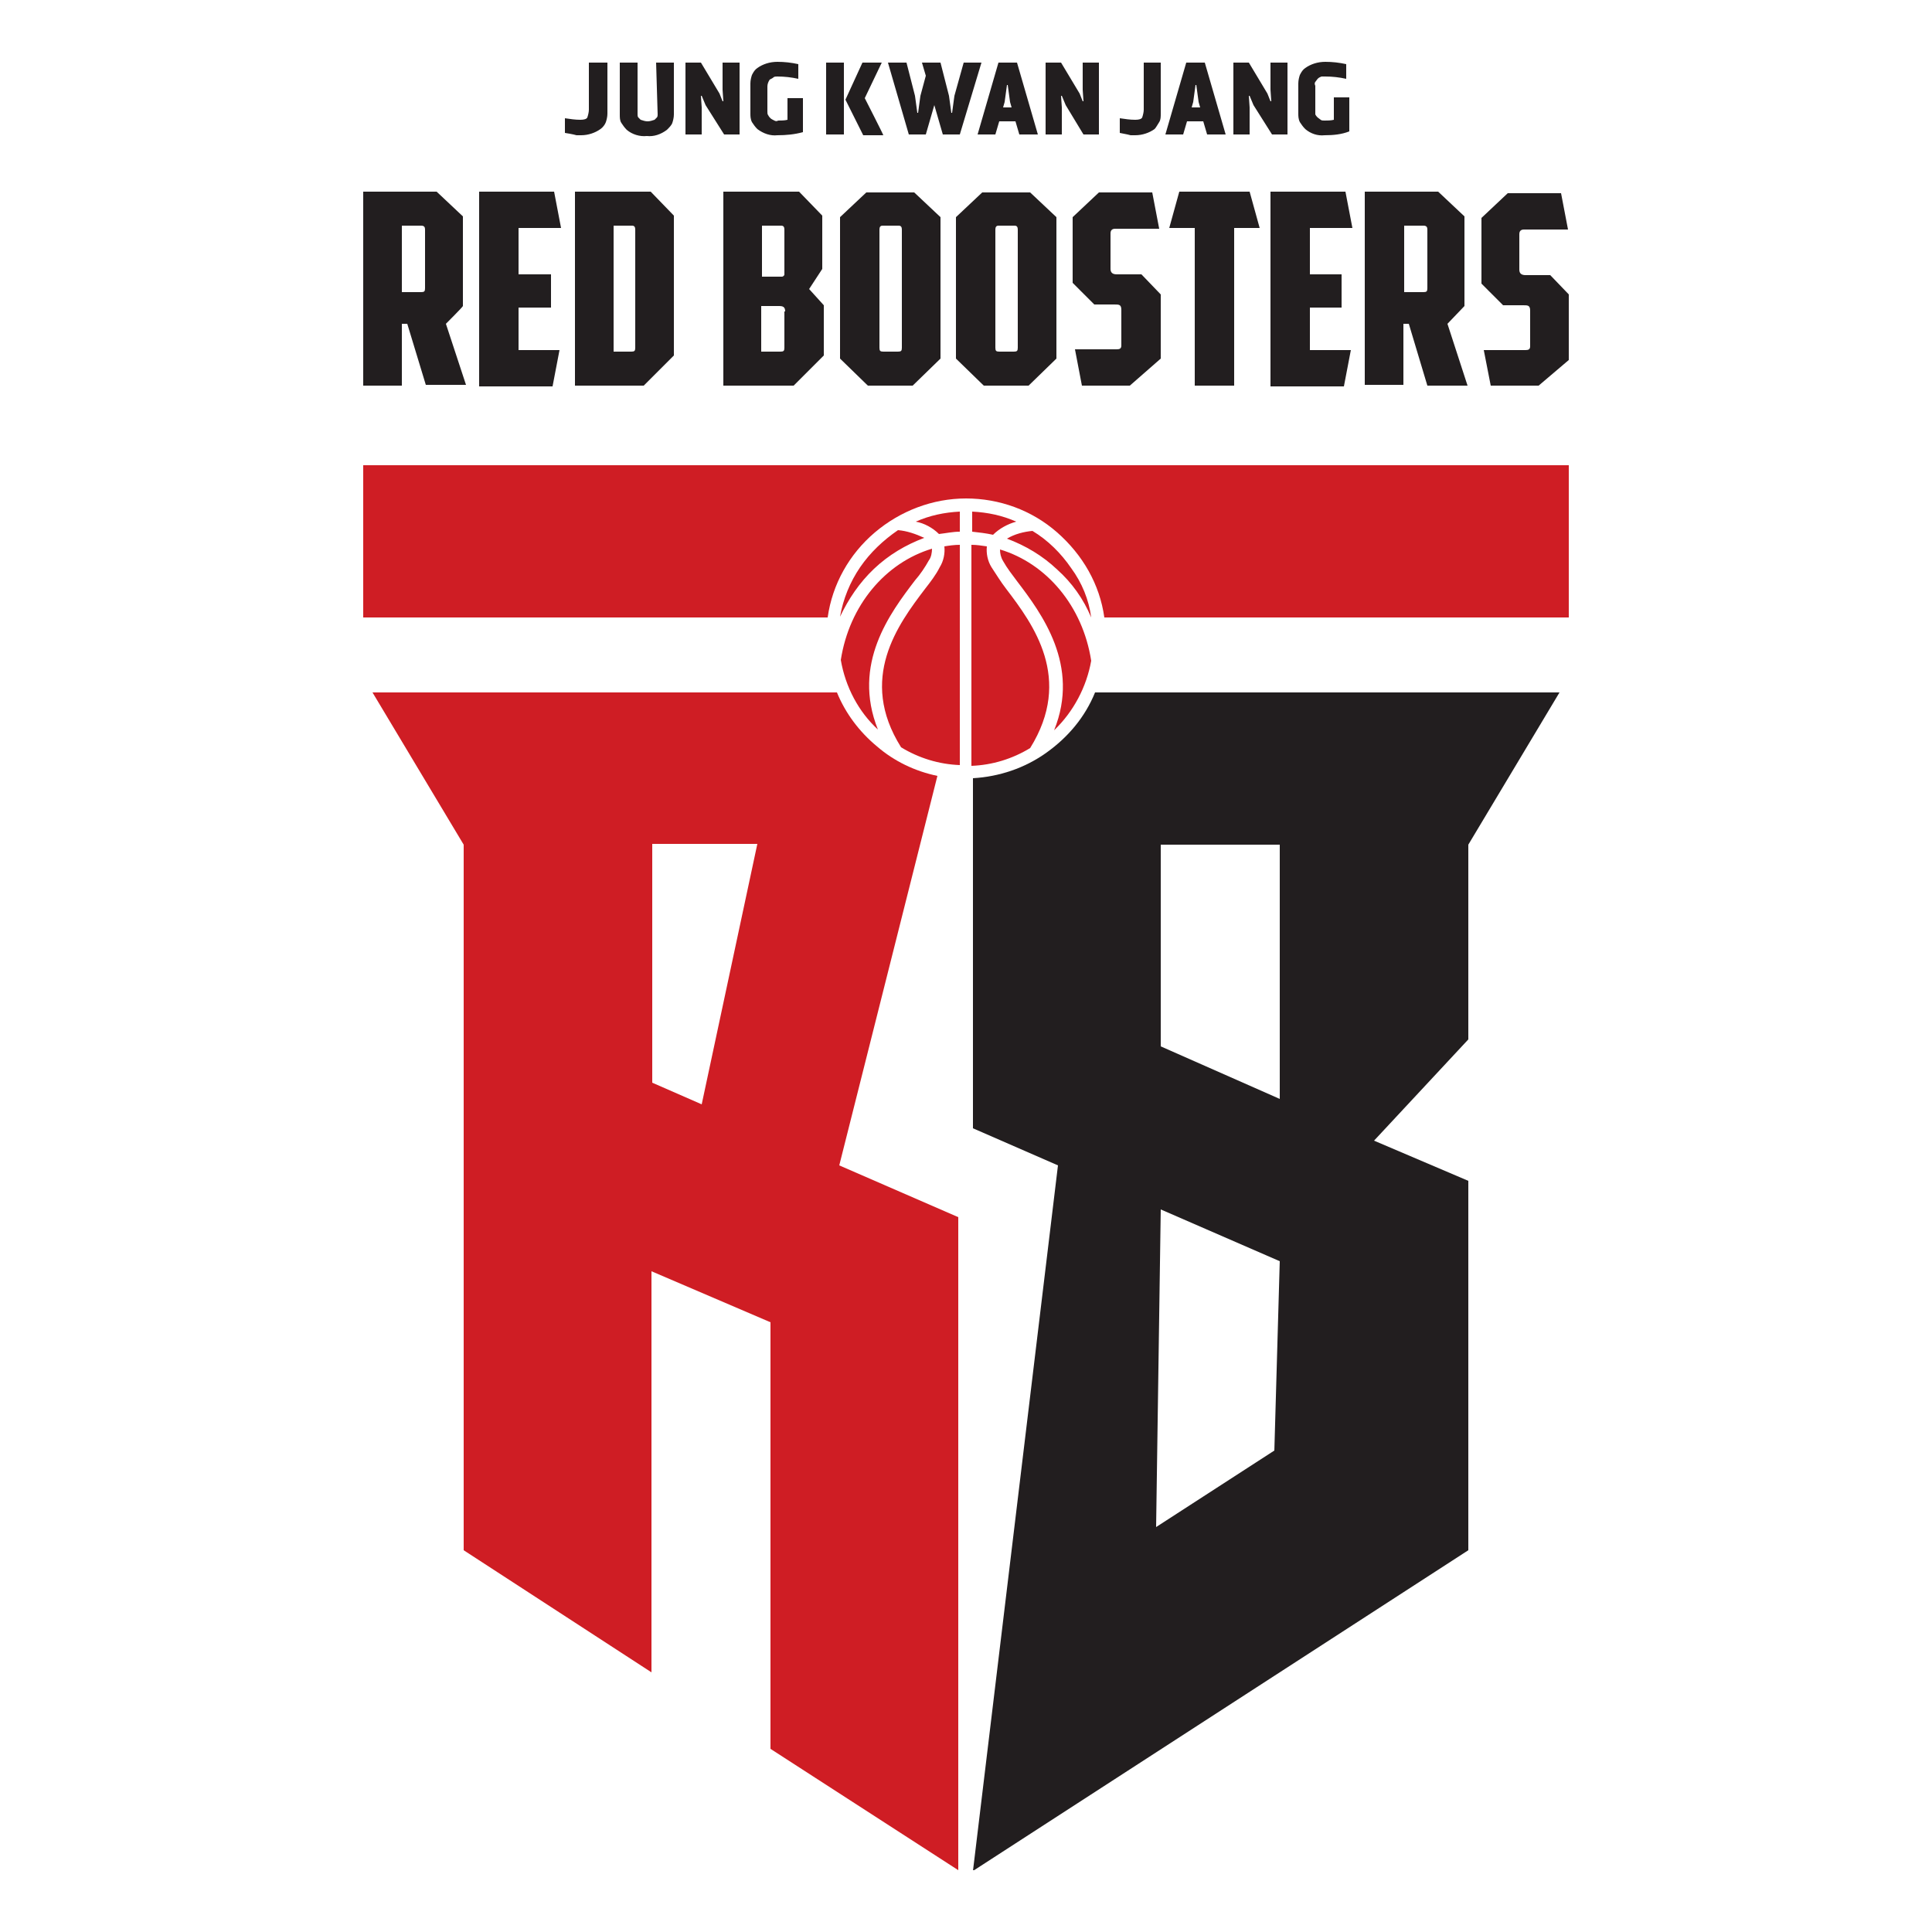 <?xml version="1.0" encoding="utf-8"?>
<!-- Generator: Adobe Illustrator 25.1.0, SVG Export Plug-In . SVG Version: 6.00 Build 0)  -->
<svg version="1.1" xmlns="http://www.w3.org/2000/svg" xmlns:xlink="http://www.w3.org/1999/xlink" x="0px" y="0px"
	 viewBox="0 0 250 250" style="enable-background:new 0 0 250 250;" xml:space="preserve">
<style type="text/css">
	.st0{fill:none;}
	.st1{clip-path:url(#SVGID_2_);}
	.st2{fill:#221E1F;}
	.st3{fill:#CF1D24;}
</style>
<g id="Layer_1">
</g>
<g id="레이어_1">
	<rect x="8" y="8" class="st0" width="234" height="234"/>
	<g>
		<g>
			<defs>
				<rect id="SVGID_1_" x="47" y="8" width="156" height="234"/>
			</defs>
			<clipPath id="SVGID_2_">
				<use xlink:href="#SVGID_1_"  style="overflow:visible;"/>
			</clipPath>
			<g class="st1">
				<path class="st2" d="M78.6,8.1v6.6c0,0.4-0.1,0.8-0.2,1.1s-0.4,0.7-0.7,0.9c-0.7,0.5-1.6,0.8-2.5,0.8h-0.6l-0.4-0.1l-0.5-0.1
					l-0.6-0.1v-1.9c0.7,0.1,1.3,0.2,2,0.2c0.5,0,0.8-0.1,0.9-0.3c0.1-0.3,0.2-0.7,0.2-1V8.1C76.3,8.1,78.6,8.1,78.6,8.1z M84.9,8.1
					h2.3v6.7c0,0.4-0.1,0.8-0.2,1.1s-0.4,0.6-0.7,0.9c-0.8,0.6-1.7,0.9-2.6,0.8c-0.9,0.1-1.9-0.2-2.6-0.8c-0.3-0.3-0.5-0.6-0.7-0.9
					s-0.2-0.7-0.2-1.1V8.1h2.3v6.7c0,0.1,0,0.3,0.1,0.4c0.1,0.1,0.2,0.2,0.3,0.3c0.3,0.1,0.6,0.2,0.9,0.2c0.3,0,0.6-0.1,0.9-0.2
					c0.1-0.1,0.2-0.2,0.3-0.3c0.1-0.1,0.1-0.3,0.1-0.4L84.9,8.1L84.9,8.1z M95.7,8.1v9.3h-2l-2.4-3.8l-0.5-1.2h-0.1l0.1,1.5v3.5
					h-2.1V8.1h2l2.4,4l0.4,1h0.1l-0.1-1.5V8.1H95.7L95.7,8.1z M100.6,17.5c-0.9,0.1-1.8-0.2-2.6-0.8c-0.3-0.3-0.5-0.6-0.7-0.9
					c-0.2-0.4-0.2-0.8-0.2-1.1v-3.9c0-0.4,0.1-0.8,0.2-1.1C97.5,9.3,97.7,9,98,8.8c0.7-0.5,1.6-0.8,2.6-0.8c0.9,0,1.8,0.1,2.7,0.3
					v1.9c-0.9-0.2-1.8-0.3-2.7-0.3c-0.2,0-0.4,0-0.5,0.1s-0.3,0.2-0.5,0.3c-0.2,0.3-0.3,0.6-0.3,0.9v3.2c0,0.2,0,0.4,0.1,0.5
					c0.1,0.2,0.2,0.3,0.3,0.4s0.3,0.2,0.5,0.3c0.2,0.1,0.3,0.1,0.5,0c0.4,0,0.8,0,1.2-0.1v-2.8h2v4.4
					C102.8,17.4,101.7,17.5,100.6,17.5L100.6,17.5z M106.9,17.4V8.1h2.3v9.3L106.9,17.4z M111.9,12.7l2.2-4.6h-2.5l-2.2,4.8l2.3,4.6
					h2.6C114.3,17.4,111.9,12.7,111.9,12.7z M124.2,17.4h-2.2l-1.1-3.8l-1.1,3.8h-2.2l-2.7-9.3h2.4l1.1,4.3l0.3,2.2h0.1l0.3-2.2
					l0.7-2.6l-0.5-1.7h2.4l1.1,4.3l0.3,2.2h0.1l0.3-2.2l1.2-4.3h2.3L124.2,17.4z M131.6,8.1l2.7,9.3h-2.4l-0.5-1.7h-2.1l-0.5,1.7
					h-2.3l2.7-9.3H131.6L131.6,8.1z M129.8,13.9h1.1l-0.2-0.7l-0.3-2.2h-0.1l-0.3,2.2L129.8,13.9z M142.2,8.1v9.3h-2l-2.3-3.8
					l-0.5-1.2h-0.1l0.1,1.5v3.5h-2.1V8.1h2l2.4,4l0.4,1h0.1l-0.1-1.5V8.1H142.2z M150.2,8.1v6.6c0,0.4,0,0.8-0.2,1.1
					s-0.4,0.7-0.6,0.9c-0.7,0.5-1.6,0.8-2.5,0.8h-0.6l-0.4-0.1l-0.5-0.1l-0.5-0.1v-1.9c0.7,0.1,1.3,0.2,2,0.2c0.5,0,0.8-0.1,0.9-0.3
					c0.1-0.3,0.2-0.7,0.2-1V8.1H150.2L150.2,8.1z M155.9,8.1l2.7,9.3h-2.4l-0.5-1.7h-2.1l-0.5,1.7h-2.3l2.7-9.3H155.9z M154.2,13.9
					h1.1l-0.2-0.7l-0.3-2.2h-0.1l-0.3,2.2L154.2,13.9z M166.6,8.1v9.3h-2l-2.4-3.8l-0.5-1.2h-0.1l0.1,1.5v3.5h-2.1V8.1h2l2.4,4
					l0.4,1h0.1l-0.1-1.5V8.1H166.6z M171.4,17.5c-0.9,0.1-1.8-0.2-2.5-0.8c-0.3-0.3-0.5-0.6-0.7-0.9c-0.2-0.4-0.2-0.8-0.2-1.1v-3.9
					c0-0.4,0.1-0.8,0.2-1.1c0.2-0.4,0.4-0.7,0.7-0.9c0.7-0.5,1.6-0.8,2.6-0.8c0.9,0,1.8,0.1,2.7,0.3v1.9c-0.9-0.2-1.8-0.3-2.7-0.3
					c-0.2,0-0.3,0-0.5,0c-0.2,0.1-0.3,0.1-0.5,0.3c-0.1,0.1-0.2,0.3-0.3,0.4s-0.1,0.3,0,0.5v3.2c0,0.2,0,0.4,0,0.5
					c0.1,0.2,0.2,0.3,0.3,0.4c0.1,0.1,0.3,0.2,0.4,0.3s0.3,0.1,0.5,0.1c0.4,0,0.8,0,1.2-0.1v-2.9h2v4.4
					C173.6,17.4,172.5,17.5,171.4,17.5z M57.7,41.9l2.6,7.9h-5.2l-2.4-7.9H52v8h-5V24.8h9.5l3.4,3.2v11.6
					C59.9,39.7,57.7,41.9,57.7,41.9z M52,29.2v8.6h2.5c0.4,0,0.5-0.1,0.5-0.5v-7.6c0-0.3-0.1-0.5-0.5-0.5C54.5,29.2,52,29.2,52,29.2
					z M187.3,41.9l2.6,8h-5.2l-2.4-8h-0.7v7.9h-5v-25h9.5l3.4,3.2v11.6L187.3,41.9L187.3,41.9z M181.7,29.2v8.6h2.5
					c0.4,0,0.5-0.1,0.5-0.5v-7.6c0-0.3-0.1-0.5-0.5-0.5H181.7z M62,24.8h9.7l0.9,4.7h-5.5v6h4.2v4.3h-4.2v5.5h5.3l-0.9,4.7H62
					C62,49.9,62,24.8,62,24.8z M83.3,49.9h-8.9V24.8h9.8l3,3.1V46C87.2,46,83.3,49.9,83.3,49.9z M79.4,29.2v16.3h2.3
					c0.4,0,0.5-0.1,0.5-0.5V29.7c0-0.3-0.1-0.5-0.4-0.5C81.8,29.2,79.4,29.2,79.4,29.2z M106.6,39.5V46l-3.9,3.9h-9.1V24.8h9.8
					l3,3.1v6.9l-1.7,2.6L106.6,39.5z M98.6,29.2v6.6h2.3c0.1,0,0.2,0,0.3,0c0.1,0,0.2-0.1,0.2-0.1c0.1-0.1,0.1-0.1,0.1-0.2
					c0-0.1,0-0.2,0-0.3v-5.5c0-0.3-0.1-0.5-0.4-0.5H98.6z M101.6,40.3c0-0.6-0.3-0.7-0.8-0.7h-2.3v5.9h2.5c0.4,0,0.5-0.1,0.5-0.5
					V40.3L101.6,40.3z M118.1,49.9h-5.8l-3.6-3.5V28.1l3.4-3.2h6.2l3.4,3.2v18.3L118.1,49.9z M114.2,29.2c-0.3,0-0.4,0.2-0.4,0.5V45
					c0,0.4,0.1,0.5,0.5,0.5h1.9c0.4,0,0.5-0.1,0.5-0.5V29.7c0-0.3-0.1-0.5-0.4-0.5L114.2,29.2L114.2,29.2z M133.1,49.9h-5.8
					l-3.6-3.5V28.1l3.4-3.2h6.2l3.4,3.2v18.3L133.1,49.9z M129.2,29.2c-0.3,0-0.4,0.2-0.4,0.5V45c0,0.4,0.1,0.5,0.5,0.5h1.9
					c0.4,0,0.5-0.1,0.5-0.5V29.7c0-0.3-0.1-0.5-0.4-0.5L129.2,29.2L129.2,29.2z M146.2,49.9h-6.2l-0.9-4.7h5.4
					c0.4,0,0.6-0.1,0.6-0.5v-4.6c0-0.7-0.3-0.7-0.9-0.7h-2.6l-2.8-2.8v-8.5l3.4-3.2h6.9l0.9,4.7h-5.7c-0.4,0-0.6,0.2-0.6,0.6v4.6
					c0,0.5,0.3,0.7,0.8,0.7h3.2l2.5,2.6v8.3L146.2,49.9L146.2,49.9z M199.1,49.9h-6.2l-0.9-4.6h5.4c0.4,0,0.6-0.1,0.6-0.5v-4.6
					c0-0.7-0.3-0.7-0.9-0.7h-2.6l-2.8-2.8v-8.5l3.4-3.2h6.9l0.9,4.7h-5.7c-0.4,0-0.6,0.2-0.6,0.6v4.6c0,0.5,0.3,0.7,0.8,0.7h3.2
					l2.5,2.6v8.3L199.1,49.9L199.1,49.9z M161.7,24.8l1.3,4.7h-3.3v20.4h-5.1V29.5h-3.3l1.3-4.7H161.7z M164.4,24.8h9.7l0.9,4.7
					h-5.5v6h4.1v4.3h-4.1v5.5h5.3l-0.9,4.7h-9.5L164.4,24.8L164.4,24.8z M125.9,100.7V146l11,4.8l-11,91.3l64.1-41.5v-47.8
					l-12.2-5.2l12.2-13.1v-25.2l11.8-19.7h-60.1c-1.3,3.2-3.5,5.8-6.3,7.8C132.6,99.4,129.3,100.5,125.9,100.7L125.9,100.7z
					 M150.2,109.3h15.4v32.9l-15.4-6.8V109.3L150.2,109.3z M150.2,156.5l15.4,6.7l-0.7,24.5l-15.3,9.9L150.2,156.5L150.2,156.5z"/>
				<path class="st3" d="M108.3,89.6H48.2L60,109.3v91.3l24.3,15.8v-51.9l15.4,6.6v55.2L124,242v-84.5l-15.4-6.7l12.7-50.4
					c-2.9-0.6-5.6-1.9-7.8-3.8C111.2,94.7,109.4,92.3,108.3,89.6L108.3,89.6z M90.8,142.9l-6.4-2.8v-30.9H98L90.8,142.9z M203,60.2
					H47v19.7h60.1c0.6-4.3,2.8-8.2,6.1-11s7.5-4.4,11.8-4.4s8.5,1.5,11.8,4.4s5.5,6.7,6.1,11h60.1L203,60.2z"/>
				<path class="st3" d="M141.2,79.9c-1-2.4-2.5-4.5-4.4-6.2c-1.9-1.8-4.1-3.1-6.5-4c1-0.6,2.2-0.9,3.3-1c2,1.2,3.7,2.9,5,4.8
					C140,75.4,140.9,77.6,141.2,79.9L141.2,79.9z M128.3,73.4c0.6,0.9,1.2,1.9,1.9,2.8c3.5,4.6,8.7,11.6,3.1,20.6
					c-2.3,1.4-4.9,2.2-7.6,2.3V70.5c0.7,0,1.3,0.1,2,0.2C127.6,71.6,127.8,72.6,128.3,73.4L128.3,73.4z M119.7,76.2
					c0.7-0.9,1.4-1.8,1.9-2.8c0.5-0.8,0.7-1.8,0.6-2.7c0.6-0.1,1.3-0.2,2-0.2V99c-2.7-0.1-5.3-0.9-7.6-2.3
					C111,87.8,116.2,80.8,119.7,76.2L119.7,76.2z M118.5,67.5c1.8-0.8,3.7-1.2,5.7-1.3v2.6c-0.9,0-1.8,0.2-2.7,0.3
					C120.7,68.3,119.6,67.7,118.5,67.5z M125.8,68.8v-2.6c2,0.1,3.9,0.5,5.7,1.3c-1.1,0.3-2.2,0.9-3,1.7
					C127.6,69,126.7,68.9,125.8,68.8L125.8,68.8L125.8,68.8z M116.2,68.6c1.2,0.1,2.3,0.5,3.4,1c-2.4,0.9-4.6,2.2-6.5,4
					c-1.9,1.8-3.3,3.9-4.4,6.2c0.4-2.3,1.3-4.5,2.6-6.4C112.6,71.5,114.3,69.9,116.2,68.6L116.2,68.6z M108.8,85.4
					c1.1-7.1,5.8-12.6,11.8-14.4c0,0.5-0.1,1.1-0.4,1.5c-0.5,0.9-1.1,1.8-1.8,2.6c-3.2,4.2-8.2,10.8-4.8,19.3
					C111.1,92.1,109.4,88.9,108.8,85.4L108.8,85.4z M136.4,94.5c3.4-8.4-1.6-15.1-4.8-19.3c-0.6-0.8-1.3-1.7-1.8-2.6
					c-0.3-0.5-0.4-1-0.4-1.5c6,1.8,10.7,7.3,11.8,14.4C140.6,88.9,138.9,92.1,136.4,94.5z"/>
			</g>
		</g>
	</g>
</g>
</svg>

